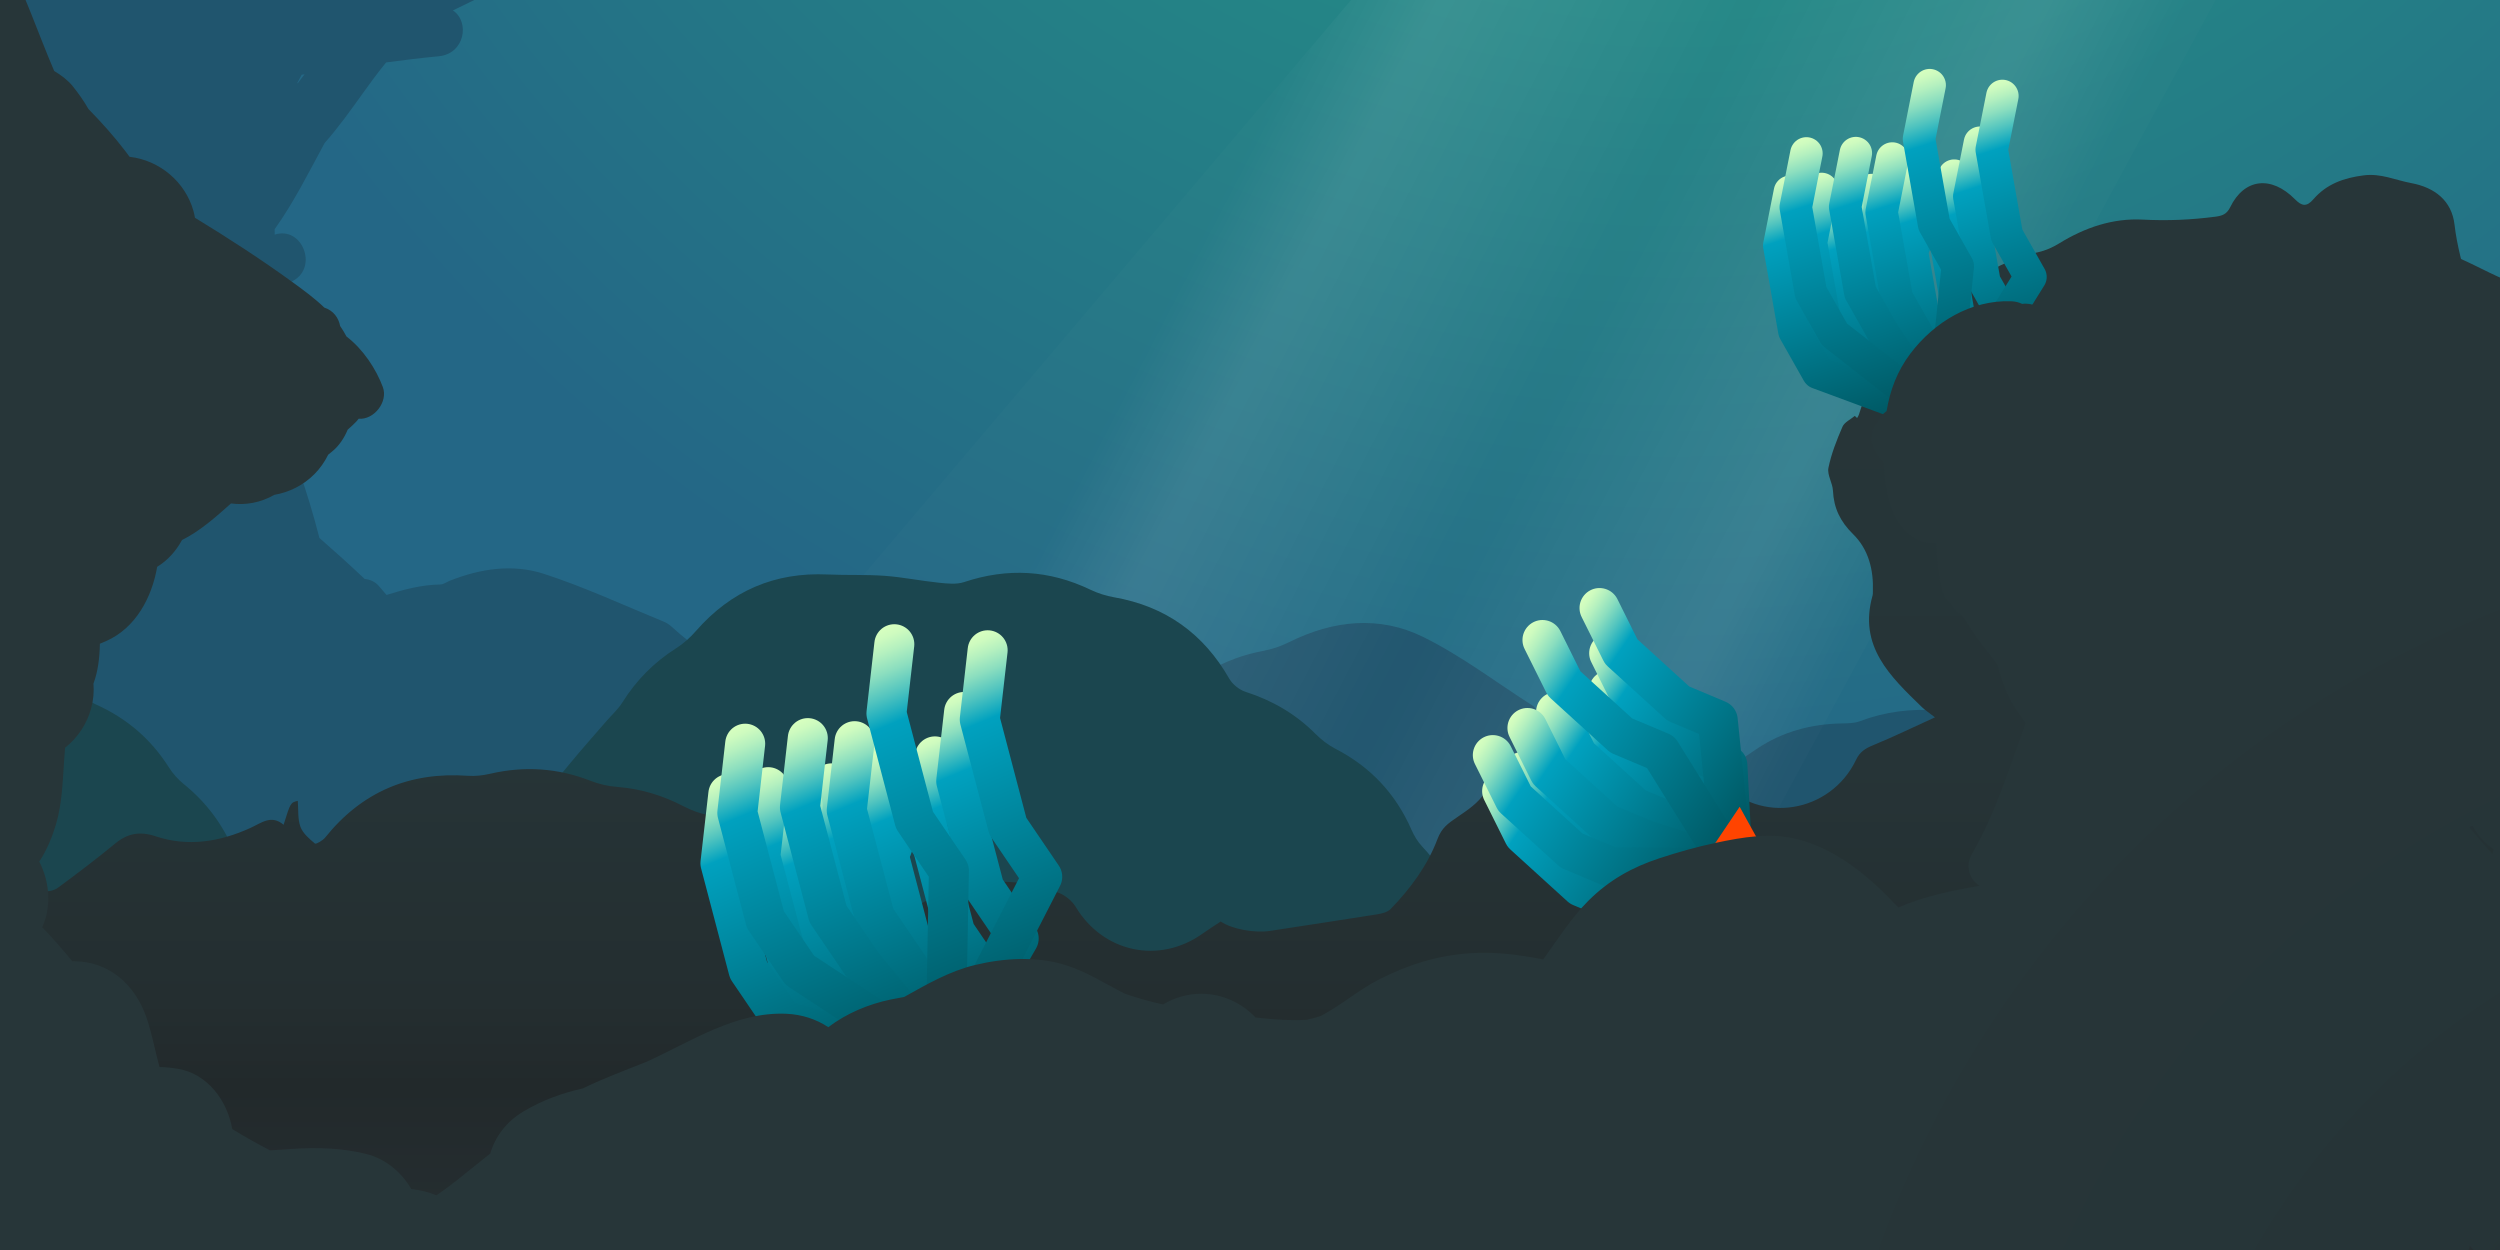 <?xml version="1.0" encoding="utf-8"?>
<!-- Generator: Adobe Illustrator 16.0.0, SVG Export Plug-In . SVG Version: 6.00 Build 0)  -->
<!DOCTYPE svg PUBLIC "-//W3C//DTD SVG 1.1//EN" "http://www.w3.org/Graphics/SVG/1.1/DTD/svg11.dtd">
<svg version="1.1" id="Layer_1" xmlns="http://www.w3.org/2000/svg" xmlns:xlink="http://www.w3.org/1999/xlink" x="0px" y="0px"
	 width="1000px" height="500px" viewBox="0 0 1000 500" enable-background="new 0 0 1000 500" xml:space="preserve">
<rect x="0" y="0" width="1000" height="500" fill="#808080" stroke="none"/>
<g id="Layer_1_1_">
	
		<radialGradient id="ghost_3_" cx="490.005" cy="937.526" r="665.028" gradientTransform="matrix(1 0 0 -1 179 603.5)" gradientUnits="userSpaceOnUse">
		<stop  offset="0" style="stop-color:#24A886"/>
		<stop  offset="1" style="stop-color:#246786"/>
	</radialGradient>
	<rect id="ghost_4_" fill="url(#ghost_3_)" width="1000" height="500"/>
	<path fill="#20556E" d="M992.217,186.157c-19.979-24.357-51.92-30.974-79.802-16.589c-2.449,1.264-5.778,1.799-8.507,1.399
		c-47.794-6.994-84.532,35.473-70.438,81.58c0.39,1.277,0.753,2.559,1.075,3.852c0.905,3.625,0.008,5.687-4.062,6.938
		c-5.849,1.795-11.371,4.618-17.042,6.978c-2.146,0.893-4.241,2.108-6.479,2.512c-9.312,1.673-17.934,4.927-25.904,10.084
		c-1.529,0.99-3.79,1.4-5.65,1.26c-10.806-0.801-21.249,0.449-31.427,4.303c-2.257,0.851-4.9,0.854-7.373,0.902
		c-12.3,0.242-23.751,3.342-33.986,10.229c-8.399,5.646-16.712,11.441-24.795,17.527c-2.585,1.947-4.18,5.158-6.462,7.568
		c-4.431,4.676-8.951,9.274-13.64,13.686c-0.638,0.598-3.006,0.43-3.646-0.257c-1.901-2.031-3.51-4.394-4.917-6.81
		c-1.502-2.582-2.235-5.687-4.009-8.021c-10.235-13.441-20.677-26.729-31.062-40.062c-0.304-0.387-0.674-0.76-1.087-1.024
		c-14.521-9.271-28.392-19.871-43.752-27.442c-17.498-8.625-35.937-6.701-53.518,2.047c-3.214,1.602-6.748,2.836-10.273,3.502
		c-16.438,3.104-29.816,11.074-40.045,24.332c-0.913,1.183-1.739,2.602-2.951,3.356c-9.265,5.783-17.331,12.846-23.697,22.543
		c-9.026-6.989-18.029-13.219-26.17-20.422c-15.186-13.438-32.543-18.882-52.579-16.521c-3.927,0.465-7.945,0.082-11.908,0.312
		c-9.075,0.529-18.146,1.146-27.208,1.871c-1.794,0.146-3.53,0.951-5.307,1.396c-6.516,1.619-11.666,0.94-17.603-3.912
		c-9.449-7.73-20.082-14.062-29.137-22.422c-0.965-0.896-2.127-1.688-3.338-2.185c-15.946-6.511-31.634-13.834-47.975-19.139
		c-12.427-4.035-25.419-2.106-37.698,2.802c-1.237,0.494-2.456,1.442-3.695,1.462c-7.503,0.118-14.562,1.988-21.533,4.192
		c-1.021-1.179-2.041-2.36-3.046-3.551c-1.463-1.733-3.532-2.639-5.708-2.857c-5.91-5.592-11.957-11.049-18.099-16.404
		c-4.68-18.428-11.1-36.378-18.579-53.894c-3.052-7.149-6.335-14.183-9.775-21.135c0.685-1.887,1.35-3.775,1.998-5.664
		c1.705-4.968,3.372-10.187,4.776-15.521c0.399-0.383,0.802-0.75,1.209-1.107c3.402-1.873,6.793-3.765,10.153-5.712
		c9.664-5.6,3.256-21.802-7.658-18.291c0.001-0.72-0.006-1.439-0.028-2.156c7.717-10.819,13.662-22.808,20.005-34.491
		c5.569-6.292,10.519-13.269,15.365-20.023c2.981-4.156,5.992-8.277,9.226-12.21c7.09-0.952,14.113-1.801,21.042-2.463
		c10.397-0.994,12.551-13.729,5.673-18.342c4.193-2.093,8.44-4.055,12.375-6.023c7.342-3.672,6.146-16.928-2.389-18.277
		c-17.956-2.839-35.873-2.035-53.882-1.157c0.308-1.171,0.598-2.351,0.867-3.542c2.018-8.951-9.936-18.028-16.714-9.729
		c-3.631,4.446-6.987,9.101-10.116,13.909c-4.092-0.051-8.186-0.133-12.292-0.157c-8.77-0.052-17.963,1.003-25.567,5.685
		c-2.098,1.292-3.594,3.234-4.356,5.416c-1.694-0.086-3.39-0.143-5.086-0.19c-0.585-13.112-1.745-26.2-3.868-39.249
		c-1.586-9.746-17.426-9.418-19.285,0c-2.604,13.188-2.729,26.546-1.787,39.867c-11.375,0.861-22.69,2.498-33.81,4.797
		C-4.964-18.713-15.099-33-24.865-47.547c-5.705-8.497-17.847-4.95-18.635,5.047c-1.154,14.654,4.71,29.372,13.154,41.996
		c-6.873-0.137-11.439,7.249-9.706,13.197c-2.625,4.981-0.913,12.073,5.893,14.45c8.359,2.921,17.231,3.202,26.079,2.496
		c5.312,1.603,10.684,2.904,16.106,3.938c0.125,0.053,0.25,0.104,0.374,0.157c7.983,11.062,15.922,22.174,23.666,33.396
		c-0.156,4.916,0.243,9.862,0.848,14.774c1.205,9.797,2.602,19.561,3.779,29.363c0.733,6.104,1.432,12.213,2.108,18.324
		c-1.234-0.186-2.552-0.121-3.961,0.267c-5.371,1.477-8.271,7.008-6.984,12.301c2.792,11.496,6.909,22.735,10.969,33.828
		c1.993,5.445,4.064,10.864,6.2,16.259c0.641,7.741,1.215,15.484,1.81,23.228c-5.425-1.056-11.068-1.442-16.942-1.145
		c-2.745,0.138-5.734-0.946-8.328-2.099C14.298,208.997,7.178,205.433,0,202v298h990c3.333-7.333,6.667-14.667,10-22V193
		C997.384,190.739,994.374,188.802,992.217,186.157z M67.473,182.129c0.255,0.965,0.501,1.933,0.763,2.896
		c-0.223-0.198-0.441-0.4-0.664-0.597c-1.011-0.896-2.059-1.543-3.113-1.996c-0.195-1.138-0.399-2.275-0.611-3.412
		c-0.002-0.017-0.003-0.034-0.005-0.052C64.734,180.357,66.001,181.42,67.473,182.129z M118.904,33.245
		c0.076-0.144,0.157-0.294,0.232-0.437c0.511-0.969,1.022-1.939,1.532-2.911c0.383-0.057,0.766-0.114,1.148-0.171
		c-0.891,1.186-1.785,2.37-2.693,3.543C119.051,33.262,118.978,33.252,118.904,33.245z M63.34,165.372
		c-0.179,1.226-0.332,2.452-0.463,3.68c-0.335-3.43-0.673-6.858-1.018-10.287C62.335,160.971,62.837,163.172,63.34,165.372z"/>
	
		<linearGradient id="SVGID_1_" gradientUnits="userSpaceOnUse" x1="258.801" y1="429.101" x2="533.287" y2="286.608" gradientTransform="matrix(1 0 0 -1 179 603.5)">
		<stop  offset="0" style="stop-color:#FFFFFF;stop-opacity:0.1"/>
		<stop  offset="0.139" style="stop-color:#FFFFFF"/>
		<stop  offset="0.492" style="stop-color:#FFFFFF;stop-opacity:0.1"/>
		<stop  offset="0.826" style="stop-color:#FFFFFF"/>
		<stop  offset="1" style="stop-color:#FFFFFF;stop-opacity:0.1"/>
	</linearGradient>
	<polygon opacity="0.1" fill="url(#SVGID_1_)" enable-background="new    " points="900.018,-25.5 656.312,425.115 147.411,463.5 
		581.526,-48.5 	"/>
	<path id="ghost_2_" fill="#1B464F" d="M1000,243.043c0,85.639,0,171.276,0,256.957c-333.333,0-666.667,0-1000,0
		c0-79.678,0-159.317,0-238.957c11.672,2.01,21.582,7.465,30.389,15.247c2.455,2.169,5.194,4.235,8.154,5.571
		c12.214,5.514,21.873,13.801,29.042,25.131c1.567,2.476,3.636,4.789,5.915,6.634c8.873,7.185,15.486,15.95,19.928,26.472
		c1.206,2.855,3.268,5.345,4.827,8.062c4.526,7.883,9.047,15.771,13.45,23.723c1.036,1.871,1.479,4.062,2.412,6
		c1.534,3.191,3.512,4.077,7.161,2.32c11.743-5.652,24.243-7.396,37.028-4.883c5.986,1.178,11.777,3.483,17.545,5.588
		c5.372,1.955,7.223,1.039,8.49-4.4c0.98-4.206,1.505-8.851,3.706-12.383c9.543-15.317,19.527-30.365,29.571-45.363
		c3.297-4.924,7.154-9.489,10.943-14.062c4.548-5.491,9.294-10.816,13.959-16.21c2.16-2.496,4.697-4.755,6.426-7.521
		c5.588-8.932,12.755-16.137,21.658-21.771c2.892-1.83,5.54-4.254,7.802-6.84c13.975-15.979,31.429-23.562,52.672-22.568
		c7.606,0.355,15.256-0.021,22.841,0.539c7.258,0.537,14.441,2.012,21.689,2.762c3.321,0.344,6.993,0.754,10.039-0.262
		c17.319-5.777,34.05-4.846,50.505,3.048c2.955,1.417,6.206,2.458,9.434,3.023c20.544,3.593,35.772,14.475,46.117,32.566
		c1.311,2.292,4.021,4.46,6.542,5.271c10.703,3.436,20.033,8.854,27.976,16.836c2.311,2.314,5.028,4.423,7.924,5.919
		c14.04,7.251,24.162,18.022,30.481,32.499c1.044,2.391,2.492,4.756,4.271,6.646c10.959,11.672,16.821,25.428,17.521,41.411
		c0.075,1.74,0.308,3.476,0.463,5.155c7.084,0,13.623-0.574,20.012,0.159c6.399,0.732,12.646,2.812,18.976,4.22
		c1.278,0.285,2.643,0.209,3.966,0.312c16.021,1.244,32.151,1.756,48.032,4.01c10.119,1.438,20.024,4.146,30.354,5.062
		c7.959,0.709,15.707,3.768,24.029,5.9c0.655-2.06,1.336-4.24,2.048-6.418c8.127-24.823,31.027-42.033,56.936-43.123
		c8.096-0.344,16.145-1.688,24.232-2.072c6.784-0.322,13.612-0.102,20.405,0.211c11.375,0.521,22.733,1.299,34.84,2.014
		c-0.438-2.282-0.687-4.02-1.106-5.711c-6.564-26.207-0.481-49.021,20.453-66.183c21.067-17.265,44.778-19.005,69.288-7.044
		c2.722,1.326,4.24,1.18,6.39-1.049c8.157-8.473,16.5-16.775,24.941-24.965C993.518,247.754,996.875,245.519,1000,243.043z"/>
	
		<linearGradient id="ghost_5_" gradientUnits="userSpaceOnUse" x1="321" y1="103.501" x2="321" y2="533.53" gradientTransform="matrix(1 0 0 -1 179 603.5)">
		<stop  offset="0" style="stop-color:#262F32"/>
		<stop  offset="0.152" style="stop-color:#22292B"/>
		<stop  offset="0.232" style="stop-color:#242E30"/>
		<stop  offset="0.453" style="stop-color:#263437"/>
		<stop  offset="1" style="stop-color:#273639"/>
	</linearGradient>
	<path id="ghost_1_" fill="url(#ghost_5_)" d="M1000,125.055c0,124.959,0,249.917,0,374.938c-333.333,0-666.667,0-1000,0.007
		c0-49.312,0-98.628,0-147.945c5.964,1.491,11.893,3.163,17.917,4.354c1.643,0.324,3.929-0.318,5.311-1.342
		c7.732-5.727,15.417-11.526,22.838-17.646c4.999-4.12,9.919-4.995,16.166-2.906c12.962,4.334,25.764,2.188,37.867-3.306
		c4.575-2.077,8.389-5.463,13.338-1.305c2.77-8.858,2.77-8.858,5.68-9.57c0.289,3.534-0.089,7.23,1.057,10.374
		c0.959,2.631,3.536,4.806,5.795,6.707c0.427,0.359,3.134-1.191,4.11-2.406c14.709-18.326,33.769-26.354,57.127-24.688
		c2.927,0.209,5.996-0.151,8.868-0.817c13.731-3.186,27.078-2.299,40.235,2.852c3.343,1.312,7.014,2.146,10.593,2.415
		c9.478,0.724,18.252,3.43,26.649,7.81c3.04,1.585,6.413,2.837,9.778,3.446c25.495,4.608,45.174,23.36,50.839,48.479
		c0.44,1.952,2.193,5.207,3.198,5.155c4.32-0.223,8.833,3.878,13.072-1.857c16.904-22.866,46.993-31.146,73.322-20.56
		c2.542,1.021,5.134,3.207,6.546,5.549c10.979,18.197,33.279,23.012,50.654,10.707c2.435-1.724,4.961-3.318,7.334-4.9
		c4.51,3.11,13.701,4.705,19.817,3.75c14.253-2.228,28.521-4.334,42.769-6.615c1.888-0.306,4.161-0.861,5.396-2.142
		c7.921-8.174,14.738-17.394,18.716-27.963c1.705-4.535,4.286-6.284,7.663-8.597c4.108-2.816,8.722-5.813,11.188-9.896
		c3.034-5.021,11.394-8.79,17.029-5.51c0.367-0.463,0.871-0.938,1.181-1.512c3.864-7.214,9.65-9.916,17.799-8.354
		c3.188,0.61,6.729,0.417,9.909-0.287c4.145-0.915,8.021-2.962,12.146-4.016c2.396-0.611,6.771-1.122,7.271-0.146
		c1.818,3.525,4.882,3.08,7.618,3.698c8.189,1.854,15.354,4.53,21.432,11.393c15.598,17.597,44.036,12.86,54.207-8.492
		c1.541-3.234,3.729-4.548,6.805-5.816c8.055-3.321,15.907-7.135,24.752-11.163c-2.412-1.871-3.941-2.849-5.22-4.085
		c-12.604-12.227-25.532-24.335-19.721-44.702c0.137-0.469,0.085-0.994,0.104-1.493c0.333-8.695-1.729-16.925-7.915-22.992
		c-5.122-5.02-7.728-10.401-8.053-17.393c-0.146-3.082-2.378-6.332-1.809-9.125c1.155-5.643,3.319-11.138,5.624-16.452
		c0.787-1.816,3.242-2.909,4.938-4.332c0.299,0.286,0.599,0.572,0.896,0.858c0.24-0.431,0.569-0.835,0.708-1.296
		c5.107-16.913,15.314-29.709,30.682-38.487c2.098-1.197,3.829-3.182,5.437-5.057c9.534-11.15,21.372-18.343,35.729-21.526
		c2.854-0.632,5.692-1.902,8.19-3.442c10.338-6.376,21.521-10.207,33.628-9.561c9.696,0.517,19.214,0.089,28.796-1.149
		c2.896-0.374,4.695-0.97,6.104-3.86c5.566-11.424,16.363-12.792,25.919-3.103c2.694,2.736,4.626,3.098,7.312-0.014
		c5.271-6.095,12.104-8.56,20.163-9.581c6.915-0.876,12.644,1.918,18.908,3.076c9.523,1.758,16.314,7.072,17.412,16.691
		c0.966,8.459,3.298,16.393,5.386,24.52C989.83,124.572,989.428,124.675,1000,125.055z"/>
</g>
<g id="Layer_3">
	<g id="algae_2_">
		
			<linearGradient id="SVGID_2_" gradientUnits="userSpaceOnUse" x1="-1736.144" y1="-967.065" x2="-1736.144" y2="-864.382" gradientTransform="matrix(0.563 -0.826 0.826 0.563 2397.093 -603.497)">
			<stop  offset="0" style="stop-color:#D7FFBF"/>
			<stop  offset="0.02" style="stop-color:#CEFBBF"/>
			<stop  offset="0.052" style="stop-color:#B4F0BF"/>
			<stop  offset="0.094" style="stop-color:#8BDEBF"/>
			<stop  offset="0.143" style="stop-color:#51C4BF"/>
			<stop  offset="0.198" style="stop-color:#08A5BF"/>
			<stop  offset="0.204" style="stop-color:#00A1BF"/>
			<stop  offset="0.994" style="stop-color:#004C54"/>
		</linearGradient>
		
			<path fill="none" stroke="url(#SVGID_2_)" stroke-width="16" stroke-linecap="round" stroke-linejoin="round" stroke-miterlimit="10" d="
			M693.109,347.196l-33.064-22.543c0,0-12.922-14.021-12.497-18.664c0.426-4.646-4.908-11.57-15.552-23.031"/>
		
			<linearGradient id="SVGID_3_" gradientUnits="userSpaceOnUse" x1="-593.106" y1="-559.545" x2="-593.106" y2="-458.372" gradientTransform="matrix(0.563 -0.826 0.826 0.563 1409.315 124.581)">
			<stop  offset="0" style="stop-color:#D7FFBF"/>
			<stop  offset="0.02" style="stop-color:#CEFBBF"/>
			<stop  offset="0.052" style="stop-color:#B4F0BF"/>
			<stop  offset="0.094" style="stop-color:#8BDEBF"/>
			<stop  offset="0.143" style="stop-color:#51C4BF"/>
			<stop  offset="0.198" style="stop-color:#08A5BF"/>
			<stop  offset="0.204" style="stop-color:#00A1BF"/>
			<stop  offset="0.994" style="stop-color:#004C54"/>
		</linearGradient>
		
			<polyline fill="none" stroke="url(#SVGID_3_)" stroke-width="16" stroke-linecap="round" stroke-linejoin="round" stroke-miterlimit="10" points="
			693.109,347.196 670.708,343.06 654.944,336.425 632.102,315.643 623.424,298.211 		"/>
		
			<linearGradient id="SVGID_4_" gradientUnits="userSpaceOnUse" x1="-598.628" y1="-556.948" x2="-598.628" y2="-458.372" gradientTransform="matrix(0.563 -0.826 0.826 0.563 1409.315 124.581)">
			<stop  offset="0" style="stop-color:#D7FFBF"/>
			<stop  offset="0.02" style="stop-color:#CEFBBF"/>
			<stop  offset="0.052" style="stop-color:#B4F0BF"/>
			<stop  offset="0.094" style="stop-color:#8BDEBF"/>
			<stop  offset="0.143" style="stop-color:#51C4BF"/>
			<stop  offset="0.198" style="stop-color:#08A5BF"/>
			<stop  offset="0.204" style="stop-color:#00A1BF"/>
			<stop  offset="0.994" style="stop-color:#004C54"/>
		</linearGradient>
		
			<polyline fill="none" stroke="url(#SVGID_4_)" stroke-width="16" stroke-linecap="round" stroke-linejoin="round" stroke-miterlimit="10" points="
			693.109,347.196 667.319,352.643 651.556,346.008 628.713,325.224 620.035,307.793 		"/>
		
			<linearGradient id="SVGID_5_" gradientUnits="userSpaceOnUse" x1="-572.005" y1="-555.317" x2="-572.005" y2="-458.371" gradientTransform="matrix(0.563 -0.826 0.826 0.563 1409.315 124.581)">
			<stop  offset="0" style="stop-color:#D7FFBF"/>
			<stop  offset="0.02" style="stop-color:#CEFBBF"/>
			<stop  offset="0.052" style="stop-color:#B4F0BF"/>
			<stop  offset="0.094" style="stop-color:#8BDEBF"/>
			<stop  offset="0.143" style="stop-color:#51C4BF"/>
			<stop  offset="0.198" style="stop-color:#08A5BF"/>
			<stop  offset="0.204" style="stop-color:#00A1BF"/>
			<stop  offset="0.994" style="stop-color:#004C54"/>
		</linearGradient>
		
			<polyline fill="none" stroke="url(#SVGID_5_)" stroke-width="16" stroke-linecap="round" stroke-linejoin="round" stroke-miterlimit="10" points="
			693.109,347.196 690.874,320.986 675.11,314.352 652.268,293.568 643.591,276.137 		"/>
		
			<linearGradient id="SVGID_6_" gradientUnits="userSpaceOnUse" x1="-578.089" y1="-558.446" x2="-578.089" y2="-458.372" gradientTransform="matrix(0.563 -0.826 0.826 0.563 1409.315 124.581)">
			<stop  offset="0" style="stop-color:#D7FFBF"/>
			<stop  offset="0.02" style="stop-color:#CEFBBF"/>
			<stop  offset="0.052" style="stop-color:#B4F0BF"/>
			<stop  offset="0.094" style="stop-color:#8BDEBF"/>
			<stop  offset="0.143" style="stop-color:#51C4BF"/>
			<stop  offset="0.198" style="stop-color:#08A5BF"/>
			<stop  offset="0.204" style="stop-color:#00A1BF"/>
			<stop  offset="0.994" style="stop-color:#004C54"/>
		</linearGradient>
		
			<polyline fill="none" stroke="url(#SVGID_6_)" stroke-width="16" stroke-linecap="round" stroke-linejoin="round" stroke-miterlimit="10" points="
			693.109,347.196 681.438,329.276 665.673,322.642 642.831,301.857 634.152,284.428 		"/>
		
			<linearGradient id="SVGID_7_" gradientUnits="userSpaceOnUse" x1="-602.082" y1="-565.411" x2="-602.082" y2="-458.372" gradientTransform="matrix(0.563 -0.826 0.826 0.563 1409.315 124.581)">
			<stop  offset="0" style="stop-color:#D7FFBF"/>
			<stop  offset="0.02" style="stop-color:#CEFBBF"/>
			<stop  offset="0.052" style="stop-color:#B4F0BF"/>
			<stop  offset="0.094" style="stop-color:#8BDEBF"/>
			<stop  offset="0.143" style="stop-color:#51C4BF"/>
			<stop  offset="0.198" style="stop-color:#08A5BF"/>
			<stop  offset="0.204" style="stop-color:#00A1BF"/>
			<stop  offset="0.994" style="stop-color:#004C54"/>
		</linearGradient>
		
			<polyline fill="none" stroke="url(#SVGID_7_)" stroke-width="16" stroke-linecap="round" stroke-linejoin="round" stroke-miterlimit="10" points="
			693.109,347.196 656.435,353.582 640.671,346.947 617.827,326.165 609.151,308.733 		"/>
		
			<linearGradient id="SVGID_8_" gradientUnits="userSpaceOnUse" x1="-565.842" y1="-563.625" x2="-565.842" y2="-458.372" gradientTransform="matrix(0.563 -0.826 0.826 0.563 1409.315 124.581)">
			<stop  offset="0" style="stop-color:#D7FFBF"/>
			<stop  offset="0.02" style="stop-color:#CEFBBF"/>
			<stop  offset="0.052" style="stop-color:#B4F0BF"/>
			<stop  offset="0.094" style="stop-color:#8BDEBF"/>
			<stop  offset="0.143" style="stop-color:#51C4BF"/>
			<stop  offset="0.198" style="stop-color:#08A5BF"/>
			<stop  offset="0.204" style="stop-color:#00A1BF"/>
			<stop  offset="0.994" style="stop-color:#004C54"/>
		</linearGradient>
		
			<polyline fill="none" stroke="url(#SVGID_8_)" stroke-width="16" stroke-linecap="round" stroke-linejoin="round" stroke-miterlimit="10" points="
			693.109,347.196 690.956,306.124 675.191,299.488 652.35,278.706 643.671,261.273 		"/>
		
			<linearGradient id="SVGID_9_" gradientUnits="userSpaceOnUse" x1="-582.582" y1="-567.93" x2="-582.582" y2="-458.372" gradientTransform="matrix(0.563 -0.826 0.826 0.563 1409.315 124.581)">
			<stop  offset="0" style="stop-color:#D7FFBF"/>
			<stop  offset="0.02" style="stop-color:#CEFBBF"/>
			<stop  offset="0.052" style="stop-color:#B4F0BF"/>
			<stop  offset="0.094" style="stop-color:#8BDEBF"/>
			<stop  offset="0.143" style="stop-color:#51C4BF"/>
			<stop  offset="0.198" style="stop-color:#08A5BF"/>
			<stop  offset="0.204" style="stop-color:#00A1BF"/>
			<stop  offset="0.994" style="stop-color:#004C54"/>
		</linearGradient>
		
			<polyline fill="none" stroke="url(#SVGID_9_)" stroke-width="16" stroke-linecap="round" stroke-linejoin="round" stroke-miterlimit="10" points="
			693.109,347.196 669.709,329.642 653.945,323.008 631.104,302.226 622.426,284.793 		"/>
		
			<linearGradient id="SVGID_10_" gradientUnits="userSpaceOnUse" x1="-607.604" y1="-567.929" x2="-607.604" y2="-458.372" gradientTransform="matrix(0.563 -0.826 0.826 0.563 1409.315 124.581)">
			<stop  offset="0" style="stop-color:#D7FFBF"/>
			<stop  offset="0.02" style="stop-color:#CEFBBF"/>
			<stop  offset="0.052" style="stop-color:#B4F0BF"/>
			<stop  offset="0.094" style="stop-color:#8BDEBF"/>
			<stop  offset="0.143" style="stop-color:#51C4BF"/>
			<stop  offset="0.198" style="stop-color:#08A5BF"/>
			<stop  offset="0.204" style="stop-color:#00A1BF"/>
			<stop  offset="0.994" style="stop-color:#004C54"/>
		</linearGradient>
		
			<polyline fill="none" stroke="url(#SVGID_10_)" stroke-width="16" stroke-linecap="round" stroke-linejoin="round" stroke-miterlimit="10" points="
			693.109,347.196 648.134,361.287 632.37,354.652 609.528,333.87 600.851,316.438 		"/>
		
			<linearGradient id="SVGID_11_" gradientUnits="userSpaceOnUse" x1="-559.47" y1="-576.991" x2="-559.47" y2="-458.372" gradientTransform="matrix(0.563 -0.826 0.826 0.563 1409.315 124.581)">
			<stop  offset="0" style="stop-color:#D7FFBF"/>
			<stop  offset="0.02" style="stop-color:#CEFBBF"/>
			<stop  offset="0.052" style="stop-color:#B4F0BF"/>
			<stop  offset="0.094" style="stop-color:#8BDEBF"/>
			<stop  offset="0.143" style="stop-color:#51C4BF"/>
			<stop  offset="0.198" style="stop-color:#08A5BF"/>
			<stop  offset="0.204" style="stop-color:#00A1BF"/>
			<stop  offset="0.994" style="stop-color:#004C54"/>
		</linearGradient>
		
			<polyline fill="none" stroke="url(#SVGID_11_)" stroke-width="16" stroke-linecap="round" stroke-linejoin="round" stroke-miterlimit="10" points="
			693.109,347.196 687.091,288.064 671.328,281.432 648.486,260.646 639.808,243.215 		"/>
		
			<linearGradient id="SVGID_12_" gradientUnits="userSpaceOnUse" x1="-594.324" y1="-573.782" x2="-594.324" y2="-458.372" gradientTransform="matrix(0.563 -0.826 0.826 0.563 1409.315 124.581)">
			<stop  offset="0" style="stop-color:#D7FFBF"/>
			<stop  offset="0.02" style="stop-color:#CEFBBF"/>
			<stop  offset="0.052" style="stop-color:#B4F0BF"/>
			<stop  offset="0.094" style="stop-color:#8BDEBF"/>
			<stop  offset="0.143" style="stop-color:#51C4BF"/>
			<stop  offset="0.198" style="stop-color:#08A5BF"/>
			<stop  offset="0.204" style="stop-color:#00A1BF"/>
			<stop  offset="0.994" style="stop-color:#004C54"/>
		</linearGradient>
		
			<polyline fill="none" stroke="url(#SVGID_12_)" stroke-width="16" stroke-linecap="round" stroke-linejoin="round" stroke-miterlimit="10" points="
			693.109,347.196 658.26,336.047 642.496,329.411 619.653,308.629 610.976,291.198 		"/>
		
			<linearGradient id="SVGID_13_" gradientUnits="userSpaceOnUse" x1="-571.18" y1="-588.643" x2="-571.18" y2="-458.372" gradientTransform="matrix(0.563 -0.826 0.826 0.563 1409.315 124.581)">
			<stop  offset="0" style="stop-color:#D7FFBF"/>
			<stop  offset="0.02" style="stop-color:#CEFBBF"/>
			<stop  offset="0.052" style="stop-color:#B4F0BF"/>
			<stop  offset="0.094" style="stop-color:#8BDEBF"/>
			<stop  offset="0.143" style="stop-color:#51C4BF"/>
			<stop  offset="0.198" style="stop-color:#08A5BF"/>
			<stop  offset="0.204" style="stop-color:#00A1BF"/>
			<stop  offset="0.994" style="stop-color:#004C54"/>
		</linearGradient>
		
			<polyline fill="none" stroke="url(#SVGID_13_)" stroke-width="16" stroke-linecap="round" stroke-linejoin="round" stroke-miterlimit="10" points="
			693.109,347.196 664.271,300.85 648.509,294.216 625.665,273.432 616.987,256 		"/>
		
			<linearGradient id="SVGID_14_" gradientUnits="userSpaceOnUse" x1="-602.701" y1="-579.114" x2="-602.701" y2="-458.372" gradientTransform="matrix(0.563 -0.826 0.826 0.563 1409.315 124.581)">
			<stop  offset="0" style="stop-color:#D7FFBF"/>
			<stop  offset="0.02" style="stop-color:#CEFBBF"/>
			<stop  offset="0.052" style="stop-color:#B4F0BF"/>
			<stop  offset="0.094" style="stop-color:#8BDEBF"/>
			<stop  offset="0.143" style="stop-color:#51C4BF"/>
			<stop  offset="0.198" style="stop-color:#08A5BF"/>
			<stop  offset="0.204" style="stop-color:#00A1BF"/>
			<stop  offset="0.994" style="stop-color:#004C54"/>
		</linearGradient>
		
			<polyline fill="none" stroke="url(#SVGID_14_)" stroke-width="16" stroke-linecap="round" stroke-linejoin="round" stroke-miterlimit="10" points="
			693.109,347.196 644.416,346.886 628.651,340.249 605.809,319.467 597.132,302.038 		"/>
		<polygon id="constraint" fill="#FF4400" points="693.109,361.287 675.729,352.643 695.868,322.704 706.5,341.995 		"/>
	</g>
	<g id="algae_1_">
		
			<linearGradient id="SVGID_15_" gradientUnits="userSpaceOnUse" x1="-1952.064" y1="-1150.535" x2="-1952.064" y2="-1010.558" gradientTransform="matrix(0.922 -0.387 0.387 0.922 2584.356 605.848)">
			<stop  offset="0" style="stop-color:#D7FFBF"/>
			<stop  offset="0.02" style="stop-color:#CEFBBF"/>
			<stop  offset="0.052" style="stop-color:#B4F0BF"/>
			<stop  offset="0.094" style="stop-color:#8BDEBF"/>
			<stop  offset="0.143" style="stop-color:#51C4BF"/>
			<stop  offset="0.198" style="stop-color:#08A5BF"/>
			<stop  offset="0.204" style="stop-color:#00A1BF"/>
			<stop  offset="0.994" style="stop-color:#004C54"/>
		</linearGradient>
		
			<path fill="none" stroke="url(#SVGID_15_)" stroke-width="16" stroke-linecap="round" stroke-linejoin="round" stroke-miterlimit="10" d="
			M378.093,426.356l-22.13-52.782c0,0-4.593-26.881-0.47-32.121c4.126-5.243,3.115-17.702-0.737-39.737"/>
		
			<linearGradient id="SVGID_16_" gradientUnits="userSpaceOnUse" x1="-815.469" y1="-742.407" x2="-815.469" y2="-604.592" gradientTransform="matrix(0.922 -0.387 0.387 0.922 1359.438 679.176)">
			<stop  offset="0" style="stop-color:#D7FFBF"/>
			<stop  offset="0.02" style="stop-color:#CEFBBF"/>
			<stop  offset="0.052" style="stop-color:#B4F0BF"/>
			<stop  offset="0.094" style="stop-color:#8BDEBF"/>
			<stop  offset="0.143" style="stop-color:#51C4BF"/>
			<stop  offset="0.198" style="stop-color:#08A5BF"/>
			<stop  offset="0.204" style="stop-color:#00A1BF"/>
			<stop  offset="0.994" style="stop-color:#004C54"/>
		</linearGradient>
		
			<polyline fill="none" stroke="url(#SVGID_16_)" stroke-width="16" stroke-linecap="round" stroke-linejoin="round" stroke-miterlimit="10" points="
			378.093,426.356 354.433,403.959 340.683,383.729 329.448,341.017 332.602,313.347 		"/>
		
			<linearGradient id="SVGID_17_" gradientUnits="userSpaceOnUse" x1="-823.366" y1="-738.692" x2="-823.366" y2="-604.592" gradientTransform="matrix(0.922 -0.387 0.387 0.922 1359.438 679.176)">
			<stop  offset="0" style="stop-color:#D7FFBF"/>
			<stop  offset="0.02" style="stop-color:#CEFBBF"/>
			<stop  offset="0.052" style="stop-color:#B4F0BF"/>
			<stop  offset="0.094" style="stop-color:#8BDEBF"/>
			<stop  offset="0.143" style="stop-color:#51C4BF"/>
			<stop  offset="0.198" style="stop-color:#08A5BF"/>
			<stop  offset="0.204" style="stop-color:#00A1BF"/>
			<stop  offset="0.994" style="stop-color:#004C54"/>
		</linearGradient>
		
			<polyline fill="none" stroke="url(#SVGID_17_)" stroke-width="16" stroke-linecap="round" stroke-linejoin="round" stroke-miterlimit="10" points="
			378.093,426.356 342.91,412.818 329.158,392.59 317.925,349.875 321.077,322.206 		"/>
		
			<linearGradient id="SVGID_18_" gradientUnits="userSpaceOnUse" x1="-785.292" y1="-736.363" x2="-785.292" y2="-604.593" gradientTransform="matrix(0.922 -0.387 0.387 0.922 1359.438 679.176)">
			<stop  offset="0" style="stop-color:#D7FFBF"/>
			<stop  offset="0.02" style="stop-color:#CEFBBF"/>
			<stop  offset="0.052" style="stop-color:#B4F0BF"/>
			<stop  offset="0.094" style="stop-color:#8BDEBF"/>
			<stop  offset="0.143" style="stop-color:#51C4BF"/>
			<stop  offset="0.198" style="stop-color:#08A5BF"/>
			<stop  offset="0.204" style="stop-color:#00A1BF"/>
			<stop  offset="0.994" style="stop-color:#004C54"/>
		</linearGradient>
		
			<polyline fill="none" stroke="url(#SVGID_18_)" stroke-width="16" stroke-linecap="round" stroke-linejoin="round" stroke-miterlimit="10" points="
			378.093,426.356 395.808,393.166 382.057,372.938 370.823,330.225 373.978,302.555 		"/>
		
			<linearGradient id="SVGID_19_" gradientUnits="userSpaceOnUse" x1="-793.993" y1="-740.835" x2="-793.993" y2="-604.592" gradientTransform="matrix(0.922 -0.387 0.387 0.922 1359.438 679.176)">
			<stop  offset="0" style="stop-color:#D7FFBF"/>
			<stop  offset="0.02" style="stop-color:#CEFBBF"/>
			<stop  offset="0.052" style="stop-color:#B4F0BF"/>
			<stop  offset="0.094" style="stop-color:#8BDEBF"/>
			<stop  offset="0.143" style="stop-color:#51C4BF"/>
			<stop  offset="0.198" style="stop-color:#08A5BF"/>
			<stop  offset="0.204" style="stop-color:#00A1BF"/>
			<stop  offset="0.994" style="stop-color:#004C54"/>
		</linearGradient>
		
			<polyline fill="none" stroke="url(#SVGID_19_)" stroke-width="16" stroke-linecap="round" stroke-linejoin="round" stroke-miterlimit="10" points="
			378.093,426.356 378.034,395.771 364.282,375.539 353.05,332.824 356.201,305.158 		"/>
		
			<linearGradient id="SVGID_20_" gradientUnits="userSpaceOnUse" x1="-828.306" y1="-750.795" x2="-828.306" y2="-604.592" gradientTransform="matrix(0.922 -0.387 0.387 0.922 1359.438 679.176)">
			<stop  offset="0" style="stop-color:#D7FFBF"/>
			<stop  offset="0.02" style="stop-color:#CEFBBF"/>
			<stop  offset="0.052" style="stop-color:#B4F0BF"/>
			<stop  offset="0.094" style="stop-color:#8BDEBF"/>
			<stop  offset="0.143" style="stop-color:#51C4BF"/>
			<stop  offset="0.198" style="stop-color:#08A5BF"/>
			<stop  offset="0.204" style="stop-color:#00A1BF"/>
			<stop  offset="0.994" style="stop-color:#004C54"/>
		</linearGradient>
		
			<polyline fill="none" stroke="url(#SVGID_20_)" stroke-width="16" stroke-linecap="round" stroke-linejoin="round" stroke-miterlimit="10" points="
			378.093,426.356 329.117,405.476 315.366,385.247 304.131,342.532 307.287,314.864 		"/>
		
			<linearGradient id="SVGID_21_" gradientUnits="userSpaceOnUse" x1="-776.478" y1="-748.243" x2="-776.478" y2="-604.592" gradientTransform="matrix(0.922 -0.387 0.387 0.922 1359.438 679.176)">
			<stop  offset="0" style="stop-color:#D7FFBF"/>
			<stop  offset="0.02" style="stop-color:#CEFBBF"/>
			<stop  offset="0.052" style="stop-color:#B4F0BF"/>
			<stop  offset="0.094" style="stop-color:#8BDEBF"/>
			<stop  offset="0.143" style="stop-color:#51C4BF"/>
			<stop  offset="0.198" style="stop-color:#08A5BF"/>
			<stop  offset="0.204" style="stop-color:#00A1BF"/>
			<stop  offset="0.994" style="stop-color:#004C54"/>
		</linearGradient>
		
			<polyline fill="none" stroke="url(#SVGID_21_)" stroke-width="16" stroke-linecap="round" stroke-linejoin="round" stroke-miterlimit="10" points="
			378.093,426.356 407.473,375.397 393.722,355.168 382.488,312.454 385.641,284.784 		"/>
		
			<linearGradient id="SVGID_22_" gradientUnits="userSpaceOnUse" x1="-800.419" y1="-754.397" x2="-800.419" y2="-604.592" gradientTransform="matrix(0.922 -0.387 0.387 0.922 1359.438 679.176)">
			<stop  offset="0" style="stop-color:#D7FFBF"/>
			<stop  offset="0.02" style="stop-color:#CEFBBF"/>
			<stop  offset="0.052" style="stop-color:#B4F0BF"/>
			<stop  offset="0.094" style="stop-color:#8BDEBF"/>
			<stop  offset="0.143" style="stop-color:#51C4BF"/>
			<stop  offset="0.198" style="stop-color:#08A5BF"/>
			<stop  offset="0.204" style="stop-color:#00A1BF"/>
			<stop  offset="0.994" style="stop-color:#004C54"/>
		</linearGradient>
		
			<polyline fill="none" stroke="url(#SVGID_22_)" stroke-width="16" stroke-linecap="round" stroke-linejoin="round" stroke-miterlimit="10" points="
			378.093,426.356 363.677,387.081 349.925,366.854 338.69,324.14 341.846,296.471 		"/>
		
			<linearGradient id="SVGID_23_" gradientUnits="userSpaceOnUse" x1="-836.202" y1="-754.395" x2="-836.202" y2="-604.592" gradientTransform="matrix(0.922 -0.387 0.387 0.922 1359.438 679.176)">
			<stop  offset="0" style="stop-color:#D7FFBF"/>
			<stop  offset="0.02" style="stop-color:#CEFBBF"/>
			<stop  offset="0.052" style="stop-color:#B4F0BF"/>
			<stop  offset="0.094" style="stop-color:#8BDEBF"/>
			<stop  offset="0.143" style="stop-color:#51C4BF"/>
			<stop  offset="0.198" style="stop-color:#08A5BF"/>
			<stop  offset="0.204" style="stop-color:#00A1BF"/>
			<stop  offset="0.994" style="stop-color:#004C54"/>
		</linearGradient>
		
			<polyline fill="none" stroke="url(#SVGID_23_)" stroke-width="16" stroke-linecap="round" stroke-linejoin="round" stroke-miterlimit="10" points="
			378.093,426.356 313.162,408.262 299.411,388.032 288.177,345.319 291.33,317.649 		"/>
		
			<linearGradient id="SVGID_24_" gradientUnits="userSpaceOnUse" x1="-767.365" y1="-767.358" x2="-767.365" y2="-604.592" gradientTransform="matrix(0.922 -0.387 0.387 0.922 1359.438 679.176)">
			<stop  offset="0" style="stop-color:#D7FFBF"/>
			<stop  offset="0.02" style="stop-color:#CEFBBF"/>
			<stop  offset="0.052" style="stop-color:#B4F0BF"/>
			<stop  offset="0.094" style="stop-color:#8BDEBF"/>
			<stop  offset="0.143" style="stop-color:#51C4BF"/>
			<stop  offset="0.198" style="stop-color:#08A5BF"/>
			<stop  offset="0.204" style="stop-color:#00A1BF"/>
			<stop  offset="0.994" style="stop-color:#004C54"/>
		</linearGradient>
		
			<polyline fill="none" stroke="url(#SVGID_24_)" stroke-width="16" stroke-linecap="round" stroke-linejoin="round" stroke-miterlimit="10" points="
			378.093,426.356 416.891,350.721 403.14,330.494 391.906,287.779 395.06,260.109 		"/>
		
			<linearGradient id="SVGID_25_" gradientUnits="userSpaceOnUse" x1="-817.21" y1="-762.768" x2="-817.21" y2="-604.592" gradientTransform="matrix(0.922 -0.387 0.387 0.922 1359.438 679.176)">
			<stop  offset="0" style="stop-color:#D7FFBF"/>
			<stop  offset="0.02" style="stop-color:#CEFBBF"/>
			<stop  offset="0.052" style="stop-color:#B4F0BF"/>
			<stop  offset="0.094" style="stop-color:#8BDEBF"/>
			<stop  offset="0.143" style="stop-color:#51C4BF"/>
			<stop  offset="0.198" style="stop-color:#08A5BF"/>
			<stop  offset="0.204" style="stop-color:#00A1BF"/>
			<stop  offset="0.994" style="stop-color:#004C54"/>
		</linearGradient>
		
			<polyline fill="none" stroke="url(#SVGID_25_)" stroke-width="16" stroke-linecap="round" stroke-linejoin="round" stroke-miterlimit="10" points="
			378.093,426.356 344.954,385.855 331.204,365.626 319.969,322.912 323.123,295.243 		"/>
		
			<linearGradient id="SVGID_26_" gradientUnits="userSpaceOnUse" x1="-784.112" y1="-784.024" x2="-784.112" y2="-604.592" gradientTransform="matrix(0.922 -0.387 0.387 0.922 1359.438 679.176)">
			<stop  offset="0" style="stop-color:#D7FFBF"/>
			<stop  offset="0.02" style="stop-color:#CEFBBF"/>
			<stop  offset="0.052" style="stop-color:#B4F0BF"/>
			<stop  offset="0.094" style="stop-color:#8BDEBF"/>
			<stop  offset="0.143" style="stop-color:#51C4BF"/>
			<stop  offset="0.198" style="stop-color:#08A5BF"/>
			<stop  offset="0.204" style="stop-color:#00A1BF"/>
			<stop  offset="0.994" style="stop-color:#004C54"/>
		</linearGradient>
		
			<polyline fill="none" stroke="url(#SVGID_26_)" stroke-width="16" stroke-linecap="round" stroke-linejoin="round" stroke-miterlimit="10" points="
			378.093,426.356 379.561,348.302 365.81,328.074 354.576,285.357 357.729,257.689 		"/>
		
			<linearGradient id="SVGID_27_" gradientUnits="userSpaceOnUse" x1="-829.191" y1="-770.392" x2="-829.191" y2="-604.592" gradientTransform="matrix(0.922 -0.387 0.387 0.922 1359.438 679.176)">
			<stop  offset="0" style="stop-color:#D7FFBF"/>
			<stop  offset="0.02" style="stop-color:#CEFBBF"/>
			<stop  offset="0.052" style="stop-color:#B4F0BF"/>
			<stop  offset="0.094" style="stop-color:#8BDEBF"/>
			<stop  offset="0.143" style="stop-color:#51C4BF"/>
			<stop  offset="0.198" style="stop-color:#08A5BF"/>
			<stop  offset="0.204" style="stop-color:#00A1BF"/>
			<stop  offset="0.994" style="stop-color:#004C54"/>
		</linearGradient>
		
			<polyline fill="none" stroke="url(#SVGID_27_)" stroke-width="16" stroke-linecap="round" stroke-linejoin="round" stroke-miterlimit="10" points="
			378.093,426.356 319.908,388.087 306.157,367.856 294.923,325.143 298.076,297.477 		"/>
		<polygon id="constraint_2_" fill="#FF4400" points="367.127,443.263 353,419.362 400.464,399.114 398.208,430.536 		"/>
	</g>
	<g id="algae">
		
			<linearGradient id="SVGID_28_" gradientUnits="userSpaceOnUse" x1="-1513.738" y1="-758.873" x2="-1513.738" y2="-648.434" gradientTransform="matrix(0.951 -0.309 0.309 0.951 2428.915 318.687)">
			<stop  offset="0" style="stop-color:#D7FFBF"/>
			<stop  offset="0.02" style="stop-color:#CEFBBF"/>
			<stop  offset="0.052" style="stop-color:#B4F0BF"/>
			<stop  offset="0.094" style="stop-color:#8BDEBF"/>
			<stop  offset="0.143" style="stop-color:#51C4BF"/>
			<stop  offset="0.198" style="stop-color:#08A5BF"/>
			<stop  offset="0.204" style="stop-color:#00A1BF"/>
			<stop  offset="0.994" style="stop-color:#004C54"/>
		</linearGradient>
		
			<path fill="none" stroke="url(#SVGID_28_)" stroke-width="13" stroke-linecap="round" stroke-linejoin="round" stroke-miterlimit="10" d="
			M776.896,167.505l-13.921-42.778c0,0-1.854-21.352,1.717-25.191c3.568-3.84,3.589-13.663,1.997-31.174"/>
		
			<linearGradient id="SVGID_29_" gradientUnits="userSpaceOnUse" x1="-372.602" y1="-351.102" x2="-372.602" y2="-242.359" gradientTransform="matrix(0.951 -0.309 0.309 0.951 1202.12 290.84)">
			<stop  offset="0" style="stop-color:#D7FFBF"/>
			<stop  offset="0.02" style="stop-color:#CEFBBF"/>
			<stop  offset="0.052" style="stop-color:#B4F0BF"/>
			<stop  offset="0.094" style="stop-color:#8BDEBF"/>
			<stop  offset="0.143" style="stop-color:#51C4BF"/>
			<stop  offset="0.198" style="stop-color:#08A5BF"/>
			<stop  offset="0.204" style="stop-color:#00A1BF"/>
			<stop  offset="0.994" style="stop-color:#004C54"/>
		</linearGradient>
		
			<polyline fill="none" stroke="url(#SVGID_29_)" stroke-width="13" stroke-linecap="round" stroke-linejoin="round" stroke-miterlimit="10" points="
			776.896,167.505 759.812,148.428 750.352,131.692 744.317,97.506 748.58,76.037 		"/>
		
			<linearGradient id="SVGID_30_" gradientUnits="userSpaceOnUse" x1="-378.812" y1="-348.183" x2="-378.812" y2="-242.359" gradientTransform="matrix(0.951 -0.309 0.309 0.951 1202.12 290.84)">
			<stop  offset="0" style="stop-color:#D7FFBF"/>
			<stop  offset="0.02" style="stop-color:#CEFBBF"/>
			<stop  offset="0.052" style="stop-color:#B4F0BF"/>
			<stop  offset="0.094" style="stop-color:#8BDEBF"/>
			<stop  offset="0.143" style="stop-color:#51C4BF"/>
			<stop  offset="0.198" style="stop-color:#08A5BF"/>
			<stop  offset="0.204" style="stop-color:#00A1BF"/>
			<stop  offset="0.994" style="stop-color:#004C54"/>
		</linearGradient>
		
			<polyline fill="none" stroke="url(#SVGID_30_)" stroke-width="13" stroke-linecap="round" stroke-linejoin="round" stroke-miterlimit="10" points="
			776.896,167.505 750.212,154.622 740.751,137.886 734.718,103.7 738.979,82.231 		"/>
		
			<linearGradient id="SVGID_31_" gradientUnits="userSpaceOnUse" x1="-348.885" y1="-346.348" x2="-348.885" y2="-242.359" gradientTransform="matrix(0.951 -0.309 0.309 0.951 1202.12 290.84)">
			<stop  offset="0" style="stop-color:#D7FFBF"/>
			<stop  offset="0.02" style="stop-color:#CEFBBF"/>
			<stop  offset="0.052" style="stop-color:#B4F0BF"/>
			<stop  offset="0.094" style="stop-color:#8BDEBF"/>
			<stop  offset="0.143" style="stop-color:#51C4BF"/>
			<stop  offset="0.198" style="stop-color:#08A5BF"/>
			<stop  offset="0.204" style="stop-color:#00A1BF"/>
			<stop  offset="0.994" style="stop-color:#004C54"/>
		</linearGradient>
		
			<polyline fill="none" stroke="url(#SVGID_31_)" stroke-width="13" stroke-linecap="round" stroke-linejoin="round" stroke-miterlimit="10" points="
			776.896,167.505 792.921,142.654 783.46,125.918 777.426,91.733 781.688,70.264 		"/>
		
			<linearGradient id="SVGID_32_" gradientUnits="userSpaceOnUse" x1="-355.723" y1="-349.866" x2="-355.723" y2="-242.359" gradientTransform="matrix(0.951 -0.309 0.309 0.951 1202.12 290.84)">
			<stop  offset="0" style="stop-color:#D7FFBF"/>
			<stop  offset="0.02" style="stop-color:#CEFBBF"/>
			<stop  offset="0.052" style="stop-color:#B4F0BF"/>
			<stop  offset="0.094" style="stop-color:#8BDEBF"/>
			<stop  offset="0.143" style="stop-color:#51C4BF"/>
			<stop  offset="0.198" style="stop-color:#08A5BF"/>
			<stop  offset="0.204" style="stop-color:#00A1BF"/>
			<stop  offset="0.994" style="stop-color:#004C54"/>
		</linearGradient>
		
			<polyline fill="none" stroke="url(#SVGID_32_)" stroke-width="13" stroke-linecap="round" stroke-linejoin="round" stroke-miterlimit="10" points="
			776.896,167.505 778.83,143.543 769.367,126.805 763.335,92.62 767.596,71.15 		"/>
		
			<linearGradient id="SVGID_33_" gradientUnits="userSpaceOnUse" x1="-382.695" y1="-357.698" x2="-382.695" y2="-242.359" gradientTransform="matrix(0.951 -0.309 0.309 0.951 1202.12 290.84)">
			<stop  offset="0" style="stop-color:#D7FFBF"/>
			<stop  offset="0.02" style="stop-color:#CEFBBF"/>
			<stop  offset="0.052" style="stop-color:#B4F0BF"/>
			<stop  offset="0.094" style="stop-color:#8BDEBF"/>
			<stop  offset="0.143" style="stop-color:#51C4BF"/>
			<stop  offset="0.198" style="stop-color:#08A5BF"/>
			<stop  offset="0.204" style="stop-color:#00A1BF"/>
			<stop  offset="0.994" style="stop-color:#004C54"/>
		</linearGradient>
		
			<polyline fill="none" stroke="url(#SVGID_33_)" stroke-width="13" stroke-linecap="round" stroke-linejoin="round" stroke-miterlimit="10" points="
			776.896,167.505 739.885,147.977 730.423,131.241 724.389,97.055 728.652,75.586 		"/>
		
			<linearGradient id="SVGID_34_" gradientUnits="userSpaceOnUse" x1="-341.957" y1="-355.684" x2="-341.957" y2="-242.359" gradientTransform="matrix(0.951 -0.309 0.309 0.951 1202.12 290.84)">
			<stop  offset="0" style="stop-color:#D7FFBF"/>
			<stop  offset="0.02" style="stop-color:#CEFBBF"/>
			<stop  offset="0.052" style="stop-color:#B4F0BF"/>
			<stop  offset="0.094" style="stop-color:#8BDEBF"/>
			<stop  offset="0.143" style="stop-color:#51C4BF"/>
			<stop  offset="0.198" style="stop-color:#08A5BF"/>
			<stop  offset="0.204" style="stop-color:#00A1BF"/>
			<stop  offset="0.994" style="stop-color:#004C54"/>
		</linearGradient>
		
			<polyline fill="none" stroke="url(#SVGID_34_)" stroke-width="13" stroke-linecap="round" stroke-linejoin="round" stroke-miterlimit="10" points="
			776.896,167.505 803.209,129.492 793.748,112.754 787.714,78.569 791.977,57.099 		"/>
		
			<linearGradient id="SVGID_35_" gradientUnits="userSpaceOnUse" x1="-360.772" y1="-360.526" x2="-360.772" y2="-242.359" gradientTransform="matrix(0.951 -0.309 0.309 0.951 1202.12 290.84)">
			<stop  offset="0" style="stop-color:#D7FFBF"/>
			<stop  offset="0.02" style="stop-color:#CEFBBF"/>
			<stop  offset="0.052" style="stop-color:#B4F0BF"/>
			<stop  offset="0.094" style="stop-color:#8BDEBF"/>
			<stop  offset="0.143" style="stop-color:#51C4BF"/>
			<stop  offset="0.198" style="stop-color:#08A5BF"/>
			<stop  offset="0.204" style="stop-color:#00A1BF"/>
			<stop  offset="0.994" style="stop-color:#004C54"/>
		</linearGradient>
		
			<polyline fill="none" stroke="url(#SVGID_35_)" stroke-width="13" stroke-linecap="round" stroke-linejoin="round" stroke-miterlimit="10" points="
			776.896,167.505 768.146,135.806 758.685,119.071 752.65,84.886 756.914,63.416 		"/>
		
			<linearGradient id="SVGID_36_" gradientUnits="userSpaceOnUse" x1="-388.901" y1="-360.529" x2="-388.901" y2="-242.359" gradientTransform="matrix(0.951 -0.309 0.309 0.951 1202.12 290.84)">
			<stop  offset="0" style="stop-color:#D7FFBF"/>
			<stop  offset="0.02" style="stop-color:#CEFBBF"/>
			<stop  offset="0.052" style="stop-color:#B4F0BF"/>
			<stop  offset="0.094" style="stop-color:#8BDEBF"/>
			<stop  offset="0.143" style="stop-color:#51C4BF"/>
			<stop  offset="0.198" style="stop-color:#08A5BF"/>
			<stop  offset="0.204" style="stop-color:#00A1BF"/>
			<stop  offset="0.994" style="stop-color:#004C54"/>
		</linearGradient>
		
			<polyline fill="none" stroke="url(#SVGID_36_)" stroke-width="13" stroke-linecap="round" stroke-linejoin="round" stroke-miterlimit="10" points="
			776.896,167.505 727.206,149.125 717.744,132.39 711.711,98.204 715.973,76.734 		"/>
		
			<linearGradient id="SVGID_37_" gradientUnits="userSpaceOnUse" x1="-334.793" y1="-370.707" x2="-334.793" y2="-242.359" gradientTransform="matrix(0.951 -0.309 0.309 0.951 1202.12 290.84)">
			<stop  offset="0" style="stop-color:#D7FFBF"/>
			<stop  offset="0.02" style="stop-color:#CEFBBF"/>
			<stop  offset="0.052" style="stop-color:#B4F0BF"/>
			<stop  offset="0.094" style="stop-color:#8BDEBF"/>
			<stop  offset="0.143" style="stop-color:#51C4BF"/>
			<stop  offset="0.198" style="stop-color:#08A5BF"/>
			<stop  offset="0.204" style="stop-color:#00A1BF"/>
			<stop  offset="0.994" style="stop-color:#004C54"/>
		</linearGradient>
		
			<polyline fill="none" stroke="url(#SVGID_37_)" stroke-width="13" stroke-linecap="round" stroke-linejoin="round" stroke-miterlimit="10" points="
			776.896,167.505 812.184,110.772 802.724,94.036 796.689,59.851 800.952,38.381 		"/>
		
			<linearGradient id="SVGID_38_" gradientUnits="userSpaceOnUse" x1="-373.97" y1="-367.106" x2="-373.97" y2="-242.359" gradientTransform="matrix(0.951 -0.309 0.309 0.951 1202.12 290.84)">
			<stop  offset="0" style="stop-color:#D7FFBF"/>
			<stop  offset="0.02" style="stop-color:#CEFBBF"/>
			<stop  offset="0.052" style="stop-color:#B4F0BF"/>
			<stop  offset="0.094" style="stop-color:#8BDEBF"/>
			<stop  offset="0.143" style="stop-color:#51C4BF"/>
			<stop  offset="0.198" style="stop-color:#08A5BF"/>
			<stop  offset="0.204" style="stop-color:#00A1BF"/>
			<stop  offset="0.994" style="stop-color:#004C54"/>
		</linearGradient>
		
			<polyline fill="none" stroke="url(#SVGID_38_)" stroke-width="13" stroke-linecap="round" stroke-linejoin="round" stroke-miterlimit="10" points="
			776.896,167.505 753.56,133.634 744.1,116.897 738.065,82.712 742.327,61.243 		"/>
		
			<linearGradient id="SVGID_39_" gradientUnits="userSpaceOnUse" x1="-347.956" y1="-383.809" x2="-347.956" y2="-242.359" gradientTransform="matrix(0.951 -0.309 0.309 0.951 1202.12 290.84)">
			<stop  offset="0" style="stop-color:#D7FFBF"/>
			<stop  offset="0.02" style="stop-color:#CEFBBF"/>
			<stop  offset="0.052" style="stop-color:#B4F0BF"/>
			<stop  offset="0.094" style="stop-color:#8BDEBF"/>
			<stop  offset="0.143" style="stop-color:#51C4BF"/>
			<stop  offset="0.198" style="stop-color:#08A5BF"/>
			<stop  offset="0.204" style="stop-color:#00A1BF"/>
			<stop  offset="0.994" style="stop-color:#004C54"/>
		</linearGradient>
		
			<polyline fill="none" stroke="url(#SVGID_39_)" stroke-width="13" stroke-linecap="round" stroke-linejoin="round" stroke-miterlimit="10" points="
			776.896,167.505 783.1,106.459 773.638,89.723 767.604,55.537 771.866,34.067 		"/>
		
			<linearGradient id="SVGID_40_" gradientUnits="userSpaceOnUse" x1="-383.389" y1="-373.102" x2="-383.389" y2="-242.359" gradientTransform="matrix(0.951 -0.309 0.309 0.951 1202.12 290.84)">
			<stop  offset="0" style="stop-color:#D7FFBF"/>
			<stop  offset="0.02" style="stop-color:#CEFBBF"/>
			<stop  offset="0.052" style="stop-color:#B4F0BF"/>
			<stop  offset="0.094" style="stop-color:#8BDEBF"/>
			<stop  offset="0.143" style="stop-color:#51C4BF"/>
			<stop  offset="0.198" style="stop-color:#08A5BF"/>
			<stop  offset="0.204" style="stop-color:#00A1BF"/>
			<stop  offset="0.994" style="stop-color:#004C54"/>
		</linearGradient>
		
			<polyline fill="none" stroke="url(#SVGID_40_)" stroke-width="13" stroke-linecap="round" stroke-linejoin="round" stroke-miterlimit="10" points="
			776.896,167.505 733.797,133.76 724.336,117.022 718.302,82.836 722.562,61.369 		"/>
		<polygon id="constraint_1_" fill="#FF9C3F" points="784.908,207.5 755.807,187.5 790.053,148.499 812.184,177.999 		"/>
	</g>
</g>
<g id="Layer_2">
	
		<radialGradient id="SVGID_41_" cx="979.5" cy="-43" r="501.278" gradientTransform="matrix(1 0 0 -1 179 603.5)" gradientUnits="userSpaceOnUse">
		<stop  offset="0" style="stop-color:#262F32"/>
		<stop  offset="0.152" style="stop-color:#22292B"/>
		<stop  offset="0.232" style="stop-color:#242E30"/>
		<stop  offset="0.453" style="stop-color:#263437"/>
		<stop  offset="1" style="stop-color:#273639"/>
	</radialGradient>
	<path fill="url(#SVGID_41_)" d="M1064.051,439.302c8.247,12.313,17.894,23.461,30.402,31.833c8.273,5.538,19.15-5.42,13.682-13.682
		c-8.021-12.117-18.422-21.983-29.168-31.53c-5.729-8.979-10.646-18.539-15.401-27.475c-11.861-22.292-24.81-43.886-38.337-65.211
		c-3.295-5.194-6.664-10.354-10.119-15.454c2.436-3.012,3.055-7.344,1.08-11.07c3.239-4.657,3.343-11.982-2.643-14.848
		c-0.533-0.256-1.06-0.522-1.592-0.78c-1.268-1.377-2.924-2.479-4.797-3.228c-0.092-0.037-0.185-0.072-0.275-0.109
		c2.096-9.459,5.073-18.782,8.559-27.764l0.4,0.158c3.312,1.305,7.305-0.322,9.729-2.572c3.128-2.901,5.069-6.606,6.253-10.607
		c9.787,4.092,19.376,8.68,28.629,14.172c9.537,5.661,21.234-8.596,12.118-15.706c-14.002-10.919-27.622-22.329-41.52-33.373
		c-0.056-0.277-0.114-0.553-0.17-0.83c14.068,2.412,28.241,3.881,42.617,3.274c8.549-0.361,13.455-10.709,7.071-17.071
		c-11.774-11.735-24.063-22.829-36.754-33.478c4.117-0.563,8.231-1.158,12.341-1.808c9.798-1.55,9.361-17.375,0-19.285
		c-12.915-2.635-25.93-4.552-38.994-6.09c1.112-0.09,2.225-0.181,3.336-0.267c12.72-0.99,13.036-19.725,0-20
		c-17.485-0.369-32.089-13.678-48.888-17.374c-20.636-4.541-41.824-5.354-62.734-2.521c-13.567,1.838-26.718,5.251-39.586,9.61
		c-6.473-2.63-13.491-3.311-20.493-2.689c-0.1-0.008-0.198-0.02-0.299-0.026c0.002,0.018,0.005,0.035,0.007,0.053
		c-0.889,0.084-1.778,0.181-2.665,0.305c-4.328,0.604-7.342,5.634-7.342,9.643c0,0.487,0.045,0.955,0.107,1.415
		c-3.699,0.373-7.342,0.886-10.767,1.943c-4.306,1.329-7.3,5.405-7.365,9.682c-0.346,0.162-0.691,0.323-1.038,0.485
		c-0.097-0.19-0.191-0.381-0.304-0.571c-2.01-3.43-6.318-5.493-10.26-4.898c-1.257-0.616-2.714-0.996-4.375-1.055
		c-16.128-0.567-30.795,8.328-40.31,20.901c-5.366,7.094-8.15,14.727-9.545,23.01c-0.405,0.339-0.811,0.68-1.218,1.018
		c-1.02,0.844-1.759,1.997-2.24,3.275c-3.843,4.269-3.083,9.576,0.24,13.868c0.681,0.879,1.362,1.768,2.04,2.663
		c0.241,5.48,0.974,10.939,2.44,16.104c2.467,8.691,9.55,16.688,18.637,15.917c0.066,6.67,0.995,13.297,2.312,18.904
		c0.448,1.91,1.646,3.659,3.227,4.985c0.457,0.767,0.976,1.535,1.596,2.303c1.419,1.757,3.358,2.679,4.188,4.101
		c1.747,3,3.648,5.867,5.706,8.665c2.344,3.186,4.837,6.237,7.263,9.309c0.209,0.726,0.42,1.451,0.635,2.174
		c1.606,5.395,3.472,10.77,6.585,15.49c1.35,2.045,2.789,4.03,4.249,6.002c-6.481,17.73-12.021,35.967-21.438,52.268
		c-3.03,5.247-0.896,10.21,2.916,12.871c-11.202,1.938-22.259,4.219-32.443,8.657c-2.979-3.127-5.986-6.226-9.188-9.135
		c-8.91-8.101-18.913-14.875-30.666-18.045c-11.047-2.979-22.351-0.958-33.304,1.356c-7.577,1.602-15.062,3.741-22.421,6.147
		c-10.882,3.562-20.147,8.767-28.345,16.933c-6.844,6.818-12.119,15.177-17.743,23.009c-0.142,0.169-0.291,0.33-0.435,0.496
		c-9.725-1.869-19.508-3.159-29.262-2.459c-13.093,0.938-24.383,4.451-36.097,10.366c-8.306,4.193-15.292,10.376-23.487,14.704
		c-1.846,0.607-3.711,1.129-5.609,1.546c-5.933,0.367-11.86-0.001-17.795-0.619c-0.919-0.096-1.839-0.193-2.757-0.289
		c-5.502-5.816-13.253-9.493-21.73-9.493c-5.546,0-10.776,1.572-15.27,4.282c-5.162-1.146-10.264-2.536-15.233-4.298
		c-7.964-3.98-15.212-8.796-23.964-11.521c-11.441-3.562-24.637-2.743-36.101,0.054c-10.242,2.499-19.22,7.712-28.278,12.771
		c-1.805,0.305-3.594,0.643-5.356,1.01c-8.888,1.853-17.688,5.522-24.963,11.065c-4.86-3.227-10.678-5.106-16.834-5.365
		c-20.173-0.848-37.882,10.979-55.587,19.086c-8.496,3.412-17.089,6.561-25.346,10.588c-0.112,0.056-0.219,0.117-0.331,0.172
		c-8.259,1.833-16.271,4.715-23.877,9.25c-6.884,4.104-11.269,10.096-13.253,16.815c-4.525,3.63-9.033,7.282-13.581,10.885
		c-0.965,0.734-2.972,2.273-3.759,2.855c-1.374,1.016-2.767,2.003-4.168,2.979c-3.149-1.285-6.547-2.141-10.081-2.525
		c-3.903-6.778-10.426-12.161-18.042-14.033c-9.623-2.364-19.382-2.67-29.197-2.033c-3.128,0.203-6.211,0.438-9.285,0.592
		c-5.12-2.656-10.152-5.479-15.075-8.502c-1.949-11.296-9.805-21.98-21.444-24.057c-2.647-0.473-5.189-0.711-7.658-0.772
		c-1.859-6.734-3.029-13.68-5.389-20.273C53.881,393.816,43.611,384.5,29.5,384.5c-0.196,0-0.386,0.021-0.581,0.024
		c-3.832-4.694-7.799-9.268-12.023-13.604c3.741-8.374,3.028-18.017-1.186-26.294c3.166-4.743,5.357-10.306,6.863-15.546
		c2.201-7.657,2.51-16.305,3.038-24.273c0.126-1.902,0.268-3.806,0.422-5.707c5-3.933,8.706-9.488,10.394-15.625
		c0.954-3.467,1.23-6.802,0.956-10.01c1.805-4.847,2.479-10.384,2.575-15.98c0.846-0.346,1.686-0.7,2.517-1.067
		c11.84-5.229,18.303-17.489,20.401-29.709c4.138-2.487,7.543-6.297,9.937-10.71c7.15-3.533,13.467-9.157,19.58-14.618
		c5.727,0.752,11.724-0.231,17.323-3.439c5.915-1.021,11.538-3.768,15.996-8.227c2.268-2.268,4.142-4.94,5.573-7.848
		c0.476-0.384,0.951-0.771,1.427-1.152c2.83-2.272,4.927-5.38,6.366-8.854c1.204-1.043,2.38-2.124,3.492-3.288
		c0.329-0.345,0.623-0.706,0.891-1.076c0.013,0.001,0.025,0.004,0.038,0.005c6.163,0.466,11.813-6.801,9.643-12.658
		c-2.639-7.122-7.846-15.134-14.56-20.255c-0.019-0.036-0.036-0.072-0.055-0.107c-0.757-1.442-1.589-2.792-2.474-4.081
		c-0.604-3.244-2.661-6.171-6.312-7.358c-3.853-3.703-8.222-6.914-12.765-10.211c-12.531-9.095-25.666-17.608-38.987-25.721
		c-0.149-0.876-0.331-1.741-0.562-2.584c-3.242-11.787-13.622-20.431-25.593-21.81c-0.546-0.749-1.103-1.496-1.672-2.241
		c-4.563-5.976-9.558-11.532-14.78-16.874c-1.794-3.146-3.889-6.148-6.345-9.2c-1.79-2.225-4.424-4.254-7.353-6.002
		C15.129,13.088,9.894-2.763,2.135-17.547C-2.863-27.071-15.687-21.679-16.5-12.5c-0.566,6.394-0.723,12.791-0.645,19.19
		c-3.803,0.015-7.51,2.216-8.998,7.152c-2.028,6.727-4.1,13.631-4.82,20.633c-2.019,2.323-3.799,4.795-5.248,7.056
		c-4.482,6.995-5.554,14.354-6.537,22.336c-1.307,10.61,2.078,21.42,8.194,30.07c2.147,7.423,5.269,14.53,9.378,20.929
		c-4.59,5.454-7.324,12.528-7.324,19.634c0,9.308,4.277,17.501,11.044,23.041c0.613,7.385,1.029,14.755,0.208,22.175
		c0.164-1.216,0.327-2.433,0.49-3.649c-0.574,4.881-0.67,9.364,0.521,13.842c-0.157,0.597-0.317,1.193-0.479,1.789
		c-18.526,39.774-31.836,82.245-40.713,124.827c-2.042,9.792,0.093,19.721,5.836,26.992c-2.1,5.588-2.571,11.653-0.836,17.958
		c1.57,5.708,5.4,11.466,10.421,15.684c-0.048,1.685-0.065,3.359-0.041,5.013c0.233,15.669,3.363,30.629,9.48,44.953
		c1.165,2.727,2.595,5.191,4.242,7.423c-6.239,2.444-11.643,6.947-15.079,12.812c-5.69,9.714-4.892,20.523,0,30.282
		c10.692,21.329,27.951,39.202,48.625,51.049c20.986,12.023,44.126,17.021,67.835,19.938c39.623,4.875,79.534-0.813,119.144-2.798
		c2.765-0.139,5.532-0.245,8.3-0.329c6.831-0.208,13.188-2.565,18.28-6.457c3.66,3.917,8.343,6.899,13.745,8.386
		c14.052,3.865,25.752-2.813,33.879-13.786c0.186-0.254,0.376-0.501,0.562-0.754c1.356-1.694,2.753-3.356,4.157-5.014
		c2.942-3.473,6.013-6.835,9.118-10.162c0.581-0.623,1.177-1.23,1.763-1.851c5.103,3.5,10.416,6.268,16.838,8.053
		c8.301,2.308,15.795,1.422,23.879,0.297c12.137-1.575,24.17-3.176,36.176-5.725c10.786-2.288,21.526-4.762,32.416-6.481
		c18.586-2.039,37.62-1.72,56.257-1.448c18.221,0.264,36.795,0.64,54.969,2.611c23.935,4.279,51.089,16.257,72.896-0.283
		c1.972-1.493,3.929-3.091,5.805-4.791c7.5,6.726,15.864,12.694,24.425,17.864c8.775,5.3,18.653,10.147,28.816,11.862
		c10,1.687,17.653,1.608,27.604,0.009c7.296-1.175,13.925-4.148,20.652-7.152c6.626-2.96,12.813-7.062,18.646-11.607
		c7.482,8.661,17.574,15.073,26.974,21.335c9.382,6.249,20.144,10.874,31.084,13.562c22.814,5.605,47.396,3.638,69.625-3.521
		c13.228-4.259,25.92-10.149,37.703-17.453c12.636,0.139,25.488-1.009,37.624-4.138c8.222-2.12,16.378-5.812,23.345-10.953
		c11.521,1.806,23.121,2.878,34.762,2.599c12.6-0.303,26.326-9.516,29.456-22.23c1.491,1.768,2.983,3.534,4.473,5.303
		c4.532,5.379,12.011,2.976,15.466-1.837c8.672,7.382,18.067,13.98,28.56,19.4c8.206,4.237,16.227-2.632,14.688-11.294
		c-0.726-4.088-1.854-7.997-3.633-11.764c-1.85-3.915-5.301-6.632-7.275-10.296c-1.753-3.253-3.523-6.495-5.291-9.739
		c2.056,0.787,4.12,1.562,6.202,2.309c5.373,1.927,10.737,3.809,16.007,5.894c8.991,6.019,18.409,11.381,28.302,15.892
		c4.147,1.892,8.7,1.854,12.118-1.563c3.572-3.574,4.214-10.674,0-14.143c-8.929-7.349-18.835-12.389-29.098-16.666
		c-7.396-4.913-14.492-10.294-21.3-16.081c-7.36-6.257-13.815-13.334-20.931-19.475c7.799,1.24,16.108-7.041,10.891-14.755
		c-4.568-6.752-9.304-13.381-14.132-19.94c7.177,7.521,14.41,14.986,21.735,22.361
		C1050.812,427.986,1057.472,433.602,1064.051,439.302z M1047.327,193.452c-7.247-0.813-14.459-1.993-21.647-3.384
		c-1.963-6.897-4.133-13.726-6.383-20.532C1028.87,177.252,1038.226,185.205,1047.327,193.452z M742.357,501.832
		C739.917,505.465,740.699,503.574,742.357,501.832L742.357,501.832z M996.953,341.616c-3.083-3.478-6.141-6.978-9.141-10.521
		c0.125-0.182,0.26-0.355,0.371-0.547c0.295-0.06,0.586-0.134,0.87-0.224c2.013,3.756,4.745,6.98,8.361,9.306
		C997.258,340.291,997.104,340.952,996.953,341.616z M1008.175,474.623c0.492-0.315,0.966-0.657,1.396-1.052
		c0.027-0.026,0.06-0.05,0.089-0.076c1.027,1.872,2.059,3.744,3.086,5.618C1011.201,477.64,1009.678,476.143,1008.175,474.623z
		 M1013.857,360.479c0.323-2.222,0.672-4.438,1.06-6.649c4.914,7.799,9.688,15.685,14.308,23.626
		C1024.057,371.821,1018.939,366.145,1013.857,360.479z"/>
</g>
</svg>
